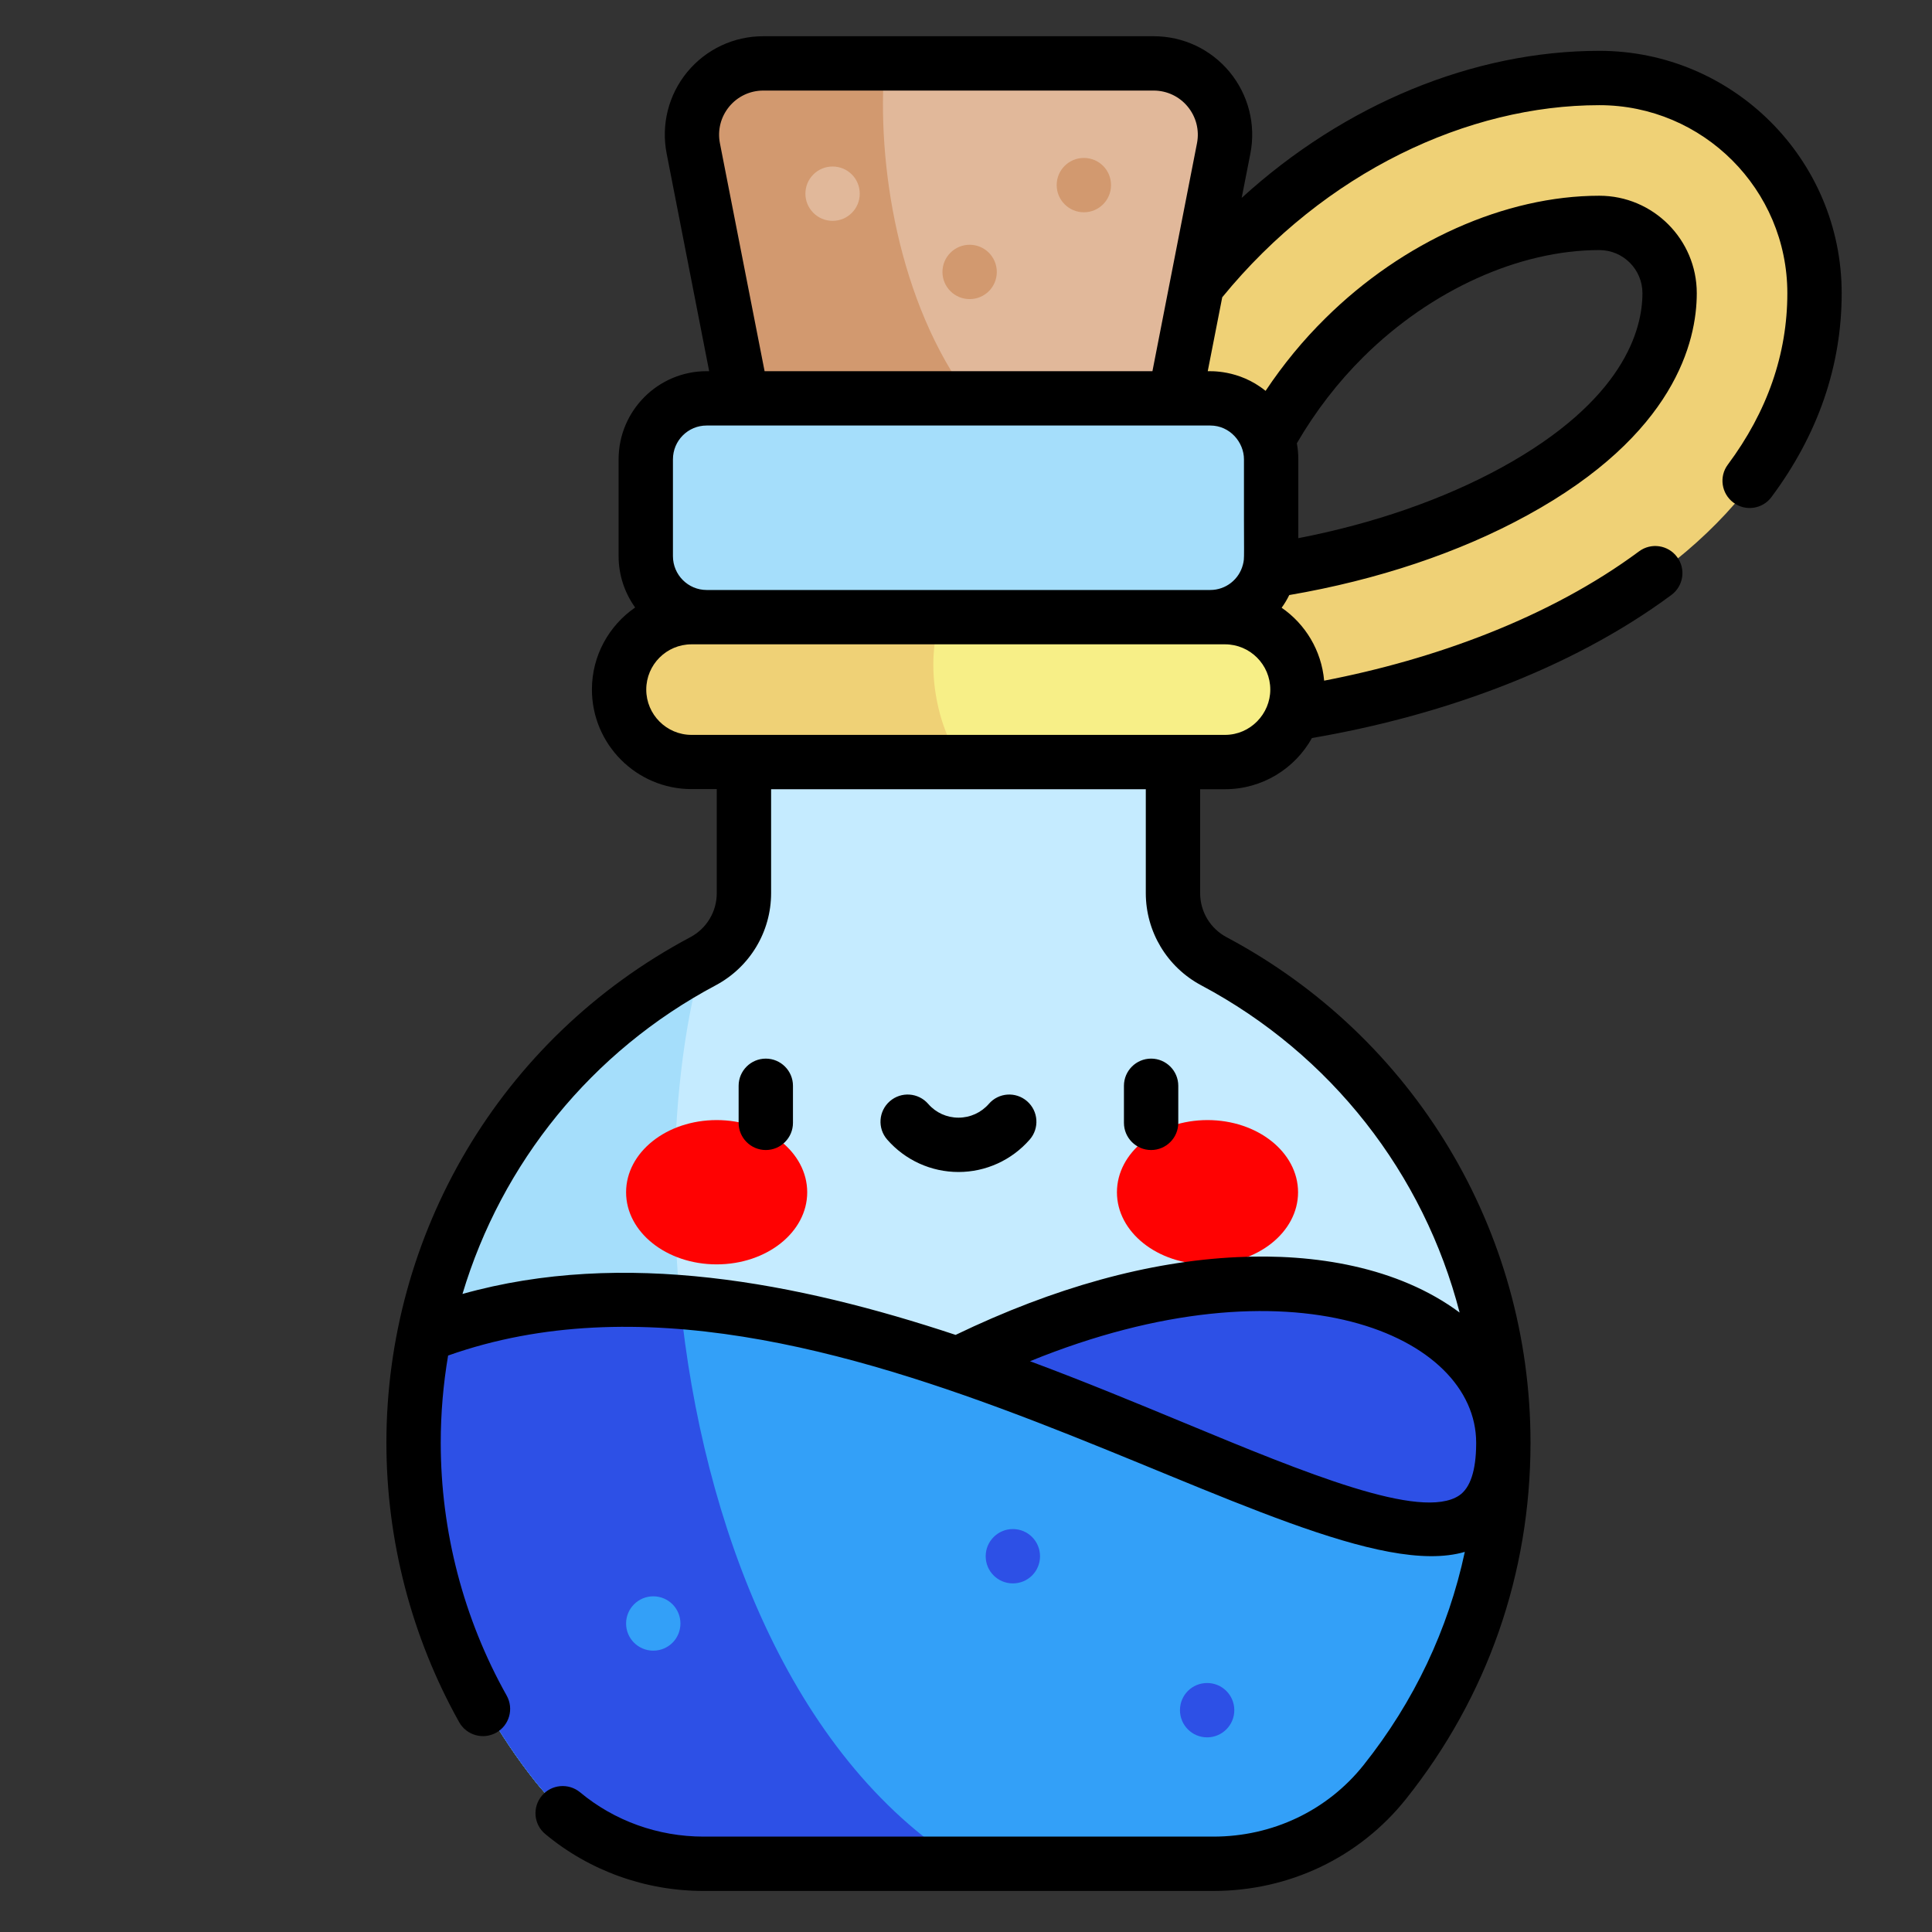 <svg xmlns="http://www.w3.org/2000/svg" viewBox="0 0 160 160" width="160" height="160">
	<rect x="0" y="0" width="160" height="160" fill="#333333" stroke="none"/>
	<style>
		tspan { white-space:pre }
		.shp0 { fill: #efd176 } 
		.shp1 { fill: #c5ebff } 
		.shp2 { fill: #a5defb } 
		.shp3 { fill: #2d50e6 } 
		.shp4 { fill: #33a0f8 } 
		.shp5 { fill: #e1b89a } 
		.shp6 { fill: #d2996f } 
		.shp7 { fill: #ff0202 } 
		.shp8 { fill: #f7ef87 } 
		.shp9 { fill: #000000 } 
	</style>
	<g id="Layer">
		<path id="Layer" fill-rule="evenodd" class="shp0" d="M94.39 60.12C92.76 60.12 91.2 59.46 90.07 58.28C88.94 57.1 88.34 55.52 88.4 53.89C88.92 40.59 94.18 28.35 103.21 19.41C111.53 11.18 122.3 6.46 132.75 6.46C142.58 6.46 150.57 14.46 150.57 24.28C150.57 34.91 143.79 44.48 131.48 51.22C121.15 56.88 107.64 60.12 94.39 60.12ZM111.65 27.94C106.28 33.25 102.67 40.15 101.16 47.8C110.14 46.96 118.82 44.47 125.71 40.7C136.9 34.57 138.57 27.78 138.57 24.28C138.57 21.07 135.96 18.46 132.75 18.46C125.54 18.46 117.65 22.01 111.65 27.94Z" />
		<path id="Layer" class="shp1" d="M58.56 154.35L100.79 154.35C106.31 154.35 111.56 151.88 114.99 147.57C121.13 139.86 124.8 130.1 124.8 119.48C124.8 102.2 115.09 87.19 100.83 79.61C98.75 78.5 97.44 76.33 97.44 73.96L97.44 51.11L61.91 51.11L61.91 73.96C61.91 76.33 60.61 78.5 58.52 79.61C44.26 87.19 34.55 102.2 34.55 119.48C34.55 130.1 38.22 139.86 44.36 147.57C47.8 151.88 53.04 154.35 58.56 154.35L58.56 154.35Z" />
		<path id="Layer" class="shp2" d="M58.06 79.86C44.05 87.52 34.55 102.39 34.55 119.48C34.55 130.1 38.22 139.86 44.36 147.57C47.79 151.88 53.04 154.35 58.56 154.35L79.66 154.35C57.55 140.46 52.22 101.6 58.06 79.86L58.06 79.86Z" />
		<path id="Layer" class="shp3" d="M75.13 115.34L75.13 137.56L121.03 137.56C123.45 132.02 124.8 125.91 124.8 119.48C124.8 107.64 103.94 98.95 75.13 115.34L75.13 115.34Z" />
		<path id="Layer" class="shp2" d="M100.53 51.11L58.82 51.11C56.04 51.11 53.78 48.85 53.78 46.06L53.78 38.04C53.78 35.25 56.04 32.99 58.82 32.99L100.53 32.99C103.32 32.99 105.57 35.25 105.57 38.04L105.57 46.06C105.57 48.85 103.32 51.11 100.53 51.11Z" />
		<path id="Layer" class="shp4" d="M58.56 154.35L100.79 154.35C106.31 154.35 111.56 151.88 114.99 147.57C121.13 139.86 124.8 130.1 124.8 119.48C124.8 144.32 74 95.53 35.43 110.59C34.85 113.47 34.55 116.44 34.55 119.48C34.55 130.1 38.22 139.86 44.36 147.57C47.8 151.88 53.04 154.35 58.56 154.35L58.56 154.35Z" />
		<path id="Layer" class="shp4" d="M58.56 154.35L100.79 154.35C106.31 154.35 111.56 151.88 114.99 147.57C121.13 139.86 124.8 130.1 124.8 119.48C124.8 144.32 74 95.53 35.43 110.59C34.85 113.47 34.55 116.44 34.55 119.48C34.55 130.1 38.22 139.86 44.36 147.57C47.8 151.88 53.04 154.35 58.56 154.35L58.56 154.35Z" />
		<g id="Layer">
			<path id="Layer" class="shp3" d="M35.43 110.59C34.85 113.47 34.55 116.44 34.55 119.48C34.55 130.1 38.22 139.86 44.36 147.57C47.8 151.88 53.04 154.35 58.56 154.35L79.66 154.35C65.45 145.42 58.17 126.19 56.33 107.81C49.22 107.29 42.14 107.97 35.43 110.59L35.43 110.59Z" />
			<path id="Layer" class="shp3" d="M99.97 143.88C98.72 143.88 97.72 142.87 97.72 141.63C97.72 140.38 98.72 139.38 99.97 139.38C101.21 139.38 102.22 140.38 102.22 141.63C102.22 142.87 101.21 143.88 99.97 143.88Z" />
			<path id="Layer" class="shp3" d="M83.88 131.13C82.64 131.13 81.63 130.13 81.63 128.88C81.63 127.64 82.64 126.63 83.88 126.63C85.13 126.63 86.13 127.64 86.13 128.88C86.13 130.13 85.13 131.13 83.88 131.13Z" />
		</g>
		<path id="Layer" class="shp4" d="M54.1 136.7C52.86 136.7 51.85 135.7 51.85 134.45C51.85 133.21 52.86 132.2 54.1 132.2C55.35 132.2 56.35 133.21 56.35 134.45C56.35 135.7 55.35 136.7 54.1 136.7Z" />
		<path id="Layer" class="shp5" d="M95.84 5.25L63.51 5.25C59.79 5.25 57 8.64 57.71 12.29L61.76 32.99L97.59 32.99L101.64 12.29C102.35 8.64 99.56 5.25 95.84 5.25L95.84 5.25Z" />
		<path id="Layer" class="shp6" d="M73.26 5.25L63.51 5.25C59.79 5.25 57 8.64 57.71 12.29L61.76 32.99L80.3 32.99C74.41 25.08 72.57 13.53 73.26 5.25L73.26 5.25Z" />
		<path id="Layer" class="shp5" d="M68.95 18.29C67.71 18.29 66.7 17.28 66.7 16.04C66.7 14.79 67.71 13.79 68.95 13.79C70.2 13.79 71.2 14.79 71.2 16.04C71.2 17.28 70.2 18.29 68.95 18.29Z" />
		<path id="Layer" class="shp6" d="M80.3 24.77C79.06 24.77 78.05 23.77 78.05 22.52C78.05 21.28 79.06 20.27 80.3 20.27C81.55 20.27 82.55 21.28 82.55 22.52C82.55 23.77 81.55 24.77 80.3 24.77Z" />
		<path id="Layer" class="shp6" d="M89.76 17.58C88.52 17.58 87.51 16.57 87.51 15.33C87.51 14.08 88.52 13.08 89.76 13.08C91.01 13.08 92.01 14.08 92.01 15.33C92.01 16.57 91.01 17.58 89.76 17.58Z" />
		<path id="Layer" class="shp7" d="M59.35 104.71C55.2 104.71 51.85 102.04 51.85 98.74C51.85 95.43 55.2 92.76 59.35 92.76C63.5 92.76 66.85 95.43 66.85 98.74C66.85 102.04 63.5 104.71 59.35 104.71Z" />
		<path id="Layer" class="shp7" d="M100 104.71C95.85 104.71 92.5 102.04 92.5 98.74C92.5 95.43 95.85 92.76 100 92.76C104.15 92.76 107.5 95.43 107.5 98.74C107.5 102.04 104.15 104.71 100 104.71Z" />
		<path id="Layer" class="shp8" d="M101.75 63.11L57.56 63.11C54.25 63.11 51.56 60.42 51.56 57.11C51.56 53.79 54.25 51.11 57.56 51.11L101.75 51.11C105.06 51.11 107.75 53.79 107.75 57.11C107.75 60.42 105.06 63.11 101.75 63.11L101.75 63.11Z" />
		<path id="Layer" class="shp0" d="M77.9 51.11L57.56 51.11C54.25 51.11 51.56 53.79 51.56 57.11C51.56 60.42 54.25 63.11 57.56 63.11L79.65 63.11C77.58 60.18 76.56 55.11 77.9 51.11Z" />
		<path id="Layer" fill-rule="evenodd" class="shp9" d="M132.45 4.21C143.52 4.21 152.52 13.21 152.52 24.28C152.52 30.31 150.56 35.99 146.7 41.17C145.96 42.16 144.55 42.37 143.55 41.62C142.56 40.88 142.35 39.47 143.09 38.48C146.36 34.09 148.02 29.32 148.02 24.28C148.02 15.7 141.04 8.71 132.45 8.71C121.59 8.71 109.72 14.22 101.22 24.62L100.02 30.74C100.12 30.76 102.57 30.55 104.81 32.37C106.27 30.18 107.92 28.17 109.77 26.35C116.18 20 124.66 16.21 132.45 16.21C136.9 16.21 140.52 19.83 140.52 24.28C140.52 28.28 138.7 35.99 126.49 42.67C120.86 45.76 114.07 48.03 106.77 49.28C106.59 49.65 106.38 50 106.14 50.33C108.1 51.68 109.44 53.87 109.66 56.37C118.74 54.62 128.31 51.17 135.74 45.66C136.74 44.92 138.15 45.13 138.89 46.13C139.63 47.12 139.42 48.53 138.42 49.27C129.96 55.54 119.03 59.35 108.65 61.12C107.24 63.65 104.54 65.36 101.45 65.36L99.39 65.36L99.39 73.96C99.39 75.5 100.23 76.9 101.59 77.62C117.11 85.88 126.75 101.91 126.75 119.47C126.75 119.47 126.75 119.47 126.75 119.48C126.75 119.49 126.75 119.5 126.75 119.51C126.74 130.33 123.18 140.52 116.45 148.97C112.59 153.82 106.77 156.6 100.49 156.6L58.26 156.6C53.46 156.6 48.81 154.93 45.16 151.89C44.2 151.1 44.07 149.68 44.87 148.72C45.66 147.77 47.08 147.64 48.04 148.43C50.88 150.8 54.51 152.1 58.26 152.1L100.49 152.1C105.39 152.1 109.93 149.94 112.93 146.17C117.11 140.92 119.94 134.93 121.31 128.52C107.63 132.52 68.35 101.2 37.11 112.26C36.71 114.62 36.5 117.03 36.5 119.48C36.5 126.82 38.39 134.06 41.96 140.42C42.57 141.51 42.18 142.88 41.1 143.49C40.01 144.1 38.64 143.71 38.03 142.63C34.09 135.59 32 127.59 32 119.48C32 102.35 41.27 86.07 57.16 77.62C58.52 76.9 59.36 75.5 59.36 73.96L59.36 65.35L57.27 65.35C52.72 65.35 49.02 61.65 49.02 57.1C49.02 54.29 50.44 51.8 52.6 50.31C51.74 49.11 51.23 47.64 51.23 46.06L51.23 38.04C51.23 34.01 54.5 30.74 58.52 30.74L58.73 30.74L55.21 12.72C54.74 10.32 55.36 7.86 56.91 5.97C58.47 4.08 60.76 3 63.21 3L95.54 3C97.99 3 100.28 4.08 101.84 5.97C103.39 7.86 104.02 10.32 103.55 12.72L102.83 16.39C111.34 8.63 122.03 4.21 132.45 4.21ZM99.48 81.6C96.65 80.09 94.89 77.16 94.89 73.96L94.89 65.36L63.86 65.36L63.86 73.96C63.86 77.17 62.1 80.09 59.27 81.6C48.97 87.07 41.54 96.34 38.3 107.16C51.65 103.41 66.05 106.21 79.14 110.55C87.3 106.62 95.14 104.45 102.46 104.11C108.83 103.8 115.76 104.9 120.88 108.7C117.91 97.22 110.26 87.33 99.48 81.6ZM97.58 89.92L97.58 92.99C97.58 94.23 96.57 95.24 95.33 95.24C94.09 95.24 93.08 94.23 93.08 92.99L93.08 89.92C93.08 88.68 94.09 87.67 95.33 87.67C96.57 87.67 97.58 88.68 97.58 89.92ZM112.93 29.54C110.8 31.65 108.94 34.06 107.4 36.71C107.48 37.14 107.52 37.58 107.52 38.04L107.52 44.57C113.76 43.36 119.52 41.36 124.33 38.73C134.5 33.16 136.02 27.28 136.02 24.28C136.02 22.31 134.42 20.71 132.45 20.71C125.82 20.71 118.52 24.01 112.93 29.54ZM60.39 8.83C59.69 9.68 59.41 10.78 59.62 11.86L63.32 30.74L95.44 30.74C95.67 29.56 98.37 15.73 99.13 11.86C99.34 10.78 99.06 9.68 98.36 8.83C97.67 7.99 96.64 7.5 95.54 7.5L63.21 7.5C62.11 7.5 61.08 7.99 60.39 8.83ZM122.25 119.48C122.25 110.59 107 103.89 85.3 112.73C89.79 114.4 94.06 116.17 98.02 117.81C108.13 122 117.69 125.95 120.84 123.85C121.76 123.23 122.24 121.79 122.25 119.57C122.25 119.54 122.25 119.51 122.25 119.48ZM65.67 89.92L65.67 92.99C65.67 94.23 64.66 95.24 63.42 95.24C62.18 95.24 61.17 94.23 61.17 92.99L61.17 89.92C61.17 88.68 62.18 87.67 63.42 87.67C64.66 87.67 65.67 88.68 65.67 89.92ZM101.45 53.36L57.27 53.36C55.2 53.36 53.52 55.04 53.52 57.11C53.52 59.17 55.2 60.86 57.27 60.86L101.45 60.86C103.56 60.86 105.2 59.11 105.2 57.11C105.2 55.04 103.52 53.36 101.45 53.36ZM58.52 35.24C56.98 35.24 55.73 36.49 55.73 38.04L55.73 46.06C55.73 47.6 56.98 48.86 58.52 48.86L100.23 48.86C101.53 48.86 102.62 47.97 102.93 46.77C103.09 46.08 103 46.9 103.02 38.04C103.02 36.63 101.86 35.24 100.23 35.24L58.52 35.24ZM85.28 94.37C83.79 96.08 81.64 97.06 79.38 97.06C77.11 97.06 74.96 96.08 73.47 94.37C72.66 93.44 72.75 92.02 73.69 91.2C74.63 90.38 76.05 90.48 76.87 91.42C77.5 92.15 78.41 92.56 79.38 92.56C80.34 92.56 81.25 92.15 81.89 91.42C82.7 90.48 84.12 90.38 85.06 91.2C86 92.02 86.09 93.44 85.28 94.37Z" />
	</g>
</svg>